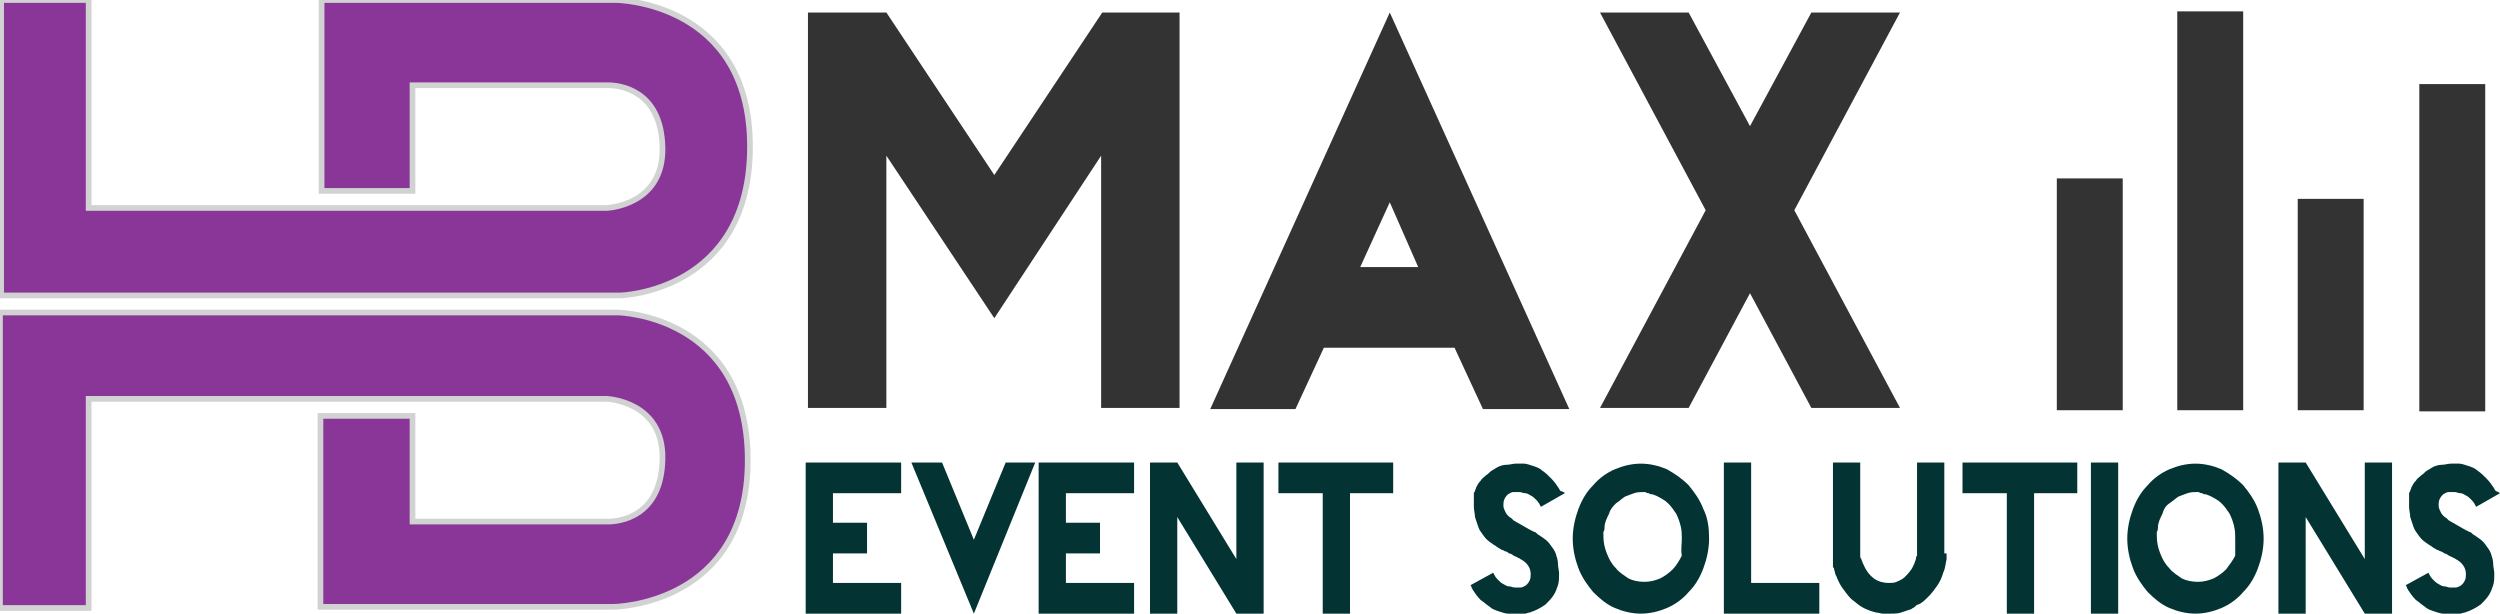 <?xml version="1.0" encoding="utf-8"?>
<!-- Generator: Adobe Illustrator 23.0.1, SVG Export Plug-In . SVG Version: 6.00 Build 0)  -->
<svg version="1.1" id="Layer_1" width="220" height="54" xmlns="http://www.w3.org/2000/svg" xmlns:xlink="http://www.w3.org/1999/xlink" x="0px" y="0px"
	 viewBox="0 0 220 54" style="enable-background:new 0 0 220 54;" xml:space="preserve">
<style type="text/css">
	.st0{fill:#8A3699;stroke:#D1D2D2;stroke-width:0.5;stroke-miterlimit:10;}
	.st1{enable-background:new    ;}
	.st2{fill:#333333;}
	.st3{fill:#033333;}
</style>
<g>
	<g>
		<g>
			<path class="st0" d="M0.1,0h7.7v18.3h45.6c0,0,5-0.2,4.9-5.3c-0.1-5.1-3.8-5.5-4.8-5.5s-17.2,0-17.2,0v9.3h-8V0h25.9
				c0,0,11.8,0.1,11.8,12.9S54.6,26,54.6,26H0.1V0z"/>
		</g>
		<g>
			<path class="st0" d="M0,53.5h7.8V35.1h45.6c0,0,5,0.2,4.9,5.3c-0.1,5.1-3.8,5.5-4.8,5.5s-17.2,0-17.2,0v-9.3h-8.1v16.8H54
				c0,0,11.8-0.1,11.8-12.9S54.4,27.5,54.4,27.5H0V53.5z"/>
		</g>
	</g>
	<g class="st1">
		<path class="st2" d="M103.8,35.9h-6.9V13.7L87.5,28L78,13.7v22.2h-6.9V1.1H78l9.5,14.3L97,1.1h6.8V35.9z"/>
		<path class="st2" d="M138.1,36h-7.6l-2.5-5.4h-11.5L114,36h-7.5l15.8-34.9L138.1,36z M124.8,23.5l-2.5-5.7l-2.6,5.7H124.8z"/>
		<path class="st2" d="M167.2,1.1l-9.3,17.4l9.3,17.4h-7.8L154,25.8l-5.4,10.1h-7.8l9.3-17.4l-9.3-17.4h7.8l5.4,10l5.4-10H167.2z"/>
	</g>
	<g class="st1">
		<path class="st3" d="M79.3,54h-8.4V40.7h8.4v2.7h-6V46h3v2.7h-3v2.6h6V54z"/>
		<path class="st3" d="M91.1,40.7L85.7,54l-5.5-13.3h2.7l2.8,6.8l2.8-6.8H91.1z"/>
		<path class="st3" d="M99.8,54h-8.4V40.7h8.4v2.7h-6V46h3v2.7h-3v2.6h6V54z"/>
		<path class="st3" d="M111.2,54h-2.4l-5.2-8.5V54h-2.4V40.7h2.4l5.2,8.5v-8.5h2.4V54z"/>
		<path class="st3" d="M122.6,43.4h-3.8V54h-2.4V43.4h-3.9v-2.7h10.1V43.4z"/>
		<path class="st3" d="M137.7,43.4l-2.1,1.2c-0.1-0.2-0.2-0.4-0.4-0.6c-0.2-0.2-0.3-0.3-0.5-0.4c-0.2-0.1-0.3-0.2-0.5-0.2
			c-0.2,0-0.3-0.1-0.5-0.1c-0.2,0-0.3,0-0.5,0c-0.2,0-0.3,0.1-0.5,0.2c-0.1,0.1-0.2,0.2-0.3,0.4c-0.1,0.2-0.1,0.4-0.1,0.6
			c0,0.2,0.1,0.4,0.2,0.6c0.1,0.2,0.3,0.4,0.5,0.5c0,0,0.1,0.1,0.1,0.1c0,0,0.1,0.1,0.1,0.1c0.2,0.1,0.5,0.3,0.7,0.4
			c0.2,0.1,0.5,0.3,0.7,0.4c0.1,0,0.1,0.1,0.2,0.1c0.1,0,0.1,0.1,0.2,0.1c0.1,0,0.2,0.1,0.3,0.2c0.1,0.1,0.2,0.1,0.3,0.2
			c0.3,0.2,0.6,0.4,0.8,0.7s0.4,0.5,0.5,0.8c0.1,0.3,0.2,0.6,0.2,0.9c0,0.3,0.1,0.6,0.1,0.9c0,0.3,0,0.7-0.1,1
			c-0.1,0.3-0.2,0.6-0.4,0.9c-0.2,0.3-0.4,0.5-0.7,0.8c-0.3,0.2-0.6,0.4-1.1,0.6c-0.1,0-0.2,0.1-0.3,0.1c-0.1,0-0.3,0.1-0.4,0.1
			c-0.1,0-0.3,0-0.4,0c-0.1,0-0.3,0-0.4,0c-0.1,0-0.2,0-0.3,0c-0.1,0-0.2,0-0.2,0c-0.1,0-0.1,0-0.2,0c-0.2,0-0.5-0.1-0.8-0.2
			c-0.3-0.1-0.6-0.2-0.8-0.4c-0.3-0.2-0.5-0.4-0.8-0.6c-0.3-0.3-0.5-0.6-0.7-0.9c0-0.1-0.1-0.1-0.1-0.2c0-0.1-0.1-0.2-0.1-0.2l2-1.1
			h0c0.1,0.2,0.2,0.4,0.4,0.6c0.2,0.2,0.3,0.3,0.5,0.4c0.2,0.1,0.3,0.2,0.5,0.2c0.2,0,0.3,0.1,0.5,0.1c0.2,0,0.3,0,0.5,0
			c0.2,0,0.3-0.1,0.5-0.2c0.1-0.1,0.2-0.2,0.3-0.4c0.1-0.2,0.1-0.4,0.1-0.6c0-0.5-0.3-1-0.9-1.3c0,0-0.1-0.1-0.2-0.1
			c-0.1-0.1-0.2-0.1-0.4-0.2c-0.1-0.1-0.3-0.2-0.4-0.2c-0.1-0.1-0.3-0.2-0.4-0.2c0,0-0.1-0.1-0.2-0.1c-0.1,0-0.1-0.1-0.2-0.1
			c-0.1-0.1-0.2-0.1-0.3-0.2c-0.1-0.1-0.2-0.1-0.3-0.2c-0.3-0.2-0.6-0.4-0.8-0.7c-0.2-0.3-0.4-0.5-0.5-0.8c-0.1-0.3-0.2-0.6-0.3-0.9
			c0-0.3-0.1-0.6-0.1-0.9c0,0,0-0.1,0-0.3c0-0.2,0-0.3,0-0.5c0,0,0-0.1,0-0.2c0-0.1,0-0.1,0-0.2c0-0.1,0.1-0.1,0.1-0.2
			c0-0.1,0.1-0.2,0.1-0.3c0.1-0.2,0.2-0.4,0.4-0.6c0.1-0.2,0.3-0.3,0.5-0.5c0.2-0.1,0.3-0.3,0.5-0.4c0.2-0.1,0.3-0.2,0.5-0.3
			c0.2-0.1,0.5-0.2,0.8-0.2c0.3,0,0.5-0.1,0.8-0.1c0.1,0,0.2,0,0.3,0c0.1,0,0.2,0,0.2,0c0.1,0,0.2,0,0.2,0c0.2,0,0.5,0.1,0.8,0.2
			c0.3,0.1,0.6,0.2,0.8,0.4c0.3,0.2,0.5,0.4,0.8,0.7c0.3,0.3,0.5,0.6,0.7,0.9c0,0.1,0.1,0.1,0.1,0.2
			C137.7,43.3,137.7,43.4,137.7,43.4z"/>
		<path class="st3" d="M150.4,47.4c0,0.9-0.2,1.8-0.5,2.6c-0.3,0.8-0.7,1.5-1.3,2.1c-0.5,0.6-1.2,1.1-1.9,1.4
			c-0.7,0.3-1.5,0.5-2.3,0.5s-1.6-0.2-2.3-0.5c-0.7-0.3-1.3-0.8-1.9-1.4c-0.5-0.6-1-1.3-1.3-2.1c-0.3-0.8-0.5-1.7-0.5-2.6
			c0-0.9,0.2-1.8,0.5-2.6c0.3-0.8,0.7-1.5,1.3-2.1c0.5-0.6,1.2-1.1,1.9-1.4c0.7-0.3,1.5-0.5,2.3-0.5c0.8,0,1.6,0.2,2.3,0.5
			c0.7,0.4,1.3,0.8,1.9,1.4c0.5,0.6,1,1.3,1.3,2.1C150.3,45.6,150.4,46.5,150.4,47.4z M148,47.4c0-0.3,0-0.7-0.1-1.1
			s-0.2-0.7-0.4-1.1c-0.2-0.3-0.4-0.6-0.7-0.9c-0.3-0.3-0.7-0.5-1.1-0.7c-0.1,0-0.2-0.1-0.3-0.1c-0.1,0-0.2,0-0.3-0.1
			c-0.1,0-0.2,0-0.3-0.1c-0.1,0-0.2,0-0.2,0c-0.2,0-0.5,0-0.8,0.1c-0.3,0.1-0.5,0.2-0.8,0.3c-0.3,0.2-0.5,0.4-0.8,0.6
			c-0.2,0.2-0.5,0.5-0.6,0.9c-0.2,0.4-0.4,0.8-0.4,1.2c0,0.1,0,0.3-0.1,0.4c0,0.1,0,0.3,0,0.4c0,0.5,0.1,1,0.3,1.5
			c0.2,0.5,0.4,0.9,0.8,1.3c0.3,0.4,0.7,0.6,1.1,0.9c0.4,0.2,0.9,0.3,1.4,0.3c0.5,0,0.9-0.1,1.4-0.3c0.4-0.2,0.8-0.5,1.1-0.8
			s0.6-0.8,0.8-1.2C147.9,48.4,148,47.9,148,47.4z"/>
		<path class="st3" d="M160.1,54h-8.4V40.7h2.4v10.6h6V54z"/>
		<path class="st3" d="M171.3,48.7c0,0,0,0.1,0,0.2c0,0.1,0,0.2,0,0.3c-0.1,0.4-0.1,0.8-0.3,1.2c-0.1,0.4-0.3,0.8-0.5,1.1
			c-0.2,0.3-0.5,0.7-0.8,1c-0.3,0.3-0.6,0.6-0.9,0.7c-0.1,0-0.2,0.1-0.3,0.2c-0.1,0.1-0.2,0.1-0.3,0.2c-0.3,0.1-0.6,0.2-0.9,0.3
			c-0.3,0.1-0.6,0.1-1,0.1c-0.2,0-0.3,0-0.6,0c-0.2,0-0.4-0.1-0.6-0.1c-0.4-0.1-0.7-0.2-1.1-0.4c-0.4-0.2-0.7-0.5-1.1-0.8
			c-0.3-0.3-0.5-0.6-0.8-1c-0.2-0.3-0.4-0.7-0.5-1c-0.1-0.1-0.1-0.3-0.2-0.6c0-0.1,0-0.1-0.1-0.2c0-0.1,0-0.1,0-0.2
			c0-0.1,0-0.2,0-0.3c0-0.1,0-0.2,0-0.3c0-0.1,0-0.2,0-0.2c0-0.1,0-0.1,0-0.1v-8.1h2.4v8c0,0,0,0,0,0.1c0,0,0,0,0,0.1
			c0,0.1,0,0.2,0.1,0.3c0,0.1,0.1,0.2,0.1,0.3c0.3,0.7,0.6,1.1,1,1.4c0.4,0.3,0.9,0.4,1.3,0.4c0.2,0,0.5,0,0.7-0.1
			c0.2-0.1,0.5-0.2,0.7-0.4c0.2-0.2,0.4-0.4,0.6-0.7c0.2-0.3,0.3-0.6,0.4-0.9c0-0.1,0-0.2,0.1-0.3c0-0.1,0-0.2,0-0.2v-8h2.4V48.7z"
			/>
		<path class="st3" d="M182.8,43.4h-3.8V54h-2.4V43.4h-3.9v-2.7h10.1V43.4z"/>
		<path class="st3" d="M186.5,54H184V40.7h2.4V54z"/>
		<path class="st3" d="M199.2,47.4c0,0.9-0.2,1.8-0.5,2.6c-0.3,0.8-0.7,1.5-1.3,2.1c-0.5,0.6-1.2,1.1-1.9,1.4
			c-0.7,0.3-1.5,0.5-2.3,0.5c-0.8,0-1.6-0.2-2.3-0.5c-0.7-0.3-1.3-0.8-1.9-1.4c-0.5-0.6-1-1.3-1.3-2.1c-0.3-0.8-0.5-1.7-0.5-2.6
			c0-0.9,0.2-1.8,0.5-2.6c0.3-0.8,0.7-1.5,1.3-2.1c0.5-0.6,1.2-1.1,1.9-1.4c0.7-0.3,1.5-0.5,2.3-0.5c0.8,0,1.6,0.2,2.3,0.5
			c0.7,0.4,1.3,0.8,1.9,1.4c0.5,0.6,1,1.3,1.3,2.1C199,45.6,199.2,46.5,199.2,47.4z M196.7,47.4c0-0.3,0-0.7-0.1-1.1
			c-0.1-0.4-0.2-0.7-0.4-1.1c-0.2-0.3-0.4-0.6-0.7-0.9c-0.3-0.3-0.7-0.5-1.1-0.7c-0.1,0-0.2-0.1-0.3-0.1c-0.1,0-0.2,0-0.3-0.1
			c-0.1,0-0.2,0-0.3-0.1c-0.1,0-0.2,0-0.2,0c-0.2,0-0.5,0-0.8,0.1c-0.3,0.1-0.5,0.2-0.8,0.3c-0.3,0.2-0.5,0.4-0.8,0.6
			s-0.5,0.5-0.6,0.9c-0.2,0.4-0.4,0.8-0.4,1.2c0,0.1,0,0.3-0.1,0.4c0,0.1,0,0.3,0,0.4c0,0.5,0.1,1,0.3,1.5c0.2,0.5,0.4,0.9,0.8,1.3
			c0.3,0.4,0.7,0.6,1.1,0.9c0.4,0.2,0.9,0.3,1.4,0.3c0.5,0,0.9-0.1,1.4-0.3c0.4-0.2,0.8-0.5,1.1-0.8c0.3-0.4,0.6-0.8,0.8-1.2
			C196.7,48.4,196.7,47.9,196.7,47.4z"/>
		<path class="st3" d="M210.5,54h-2.4l-5.2-8.5V54h-2.4V40.7h2.4l5.2,8.5v-8.5h2.4V54z"/>
		<path class="st3" d="M220,43.4l-2.1,1.2c-0.1-0.2-0.2-0.4-0.4-0.6c-0.2-0.2-0.3-0.3-0.5-0.4c-0.2-0.1-0.3-0.2-0.5-0.2
			s-0.3-0.1-0.5-0.1c-0.2,0-0.3,0-0.5,0c-0.2,0-0.3,0.1-0.5,0.2c-0.1,0.1-0.2,0.2-0.3,0.4c-0.1,0.2-0.1,0.4-0.1,0.6
			c0,0.2,0.1,0.4,0.2,0.6c0.1,0.2,0.3,0.4,0.5,0.5c0,0,0.1,0.1,0.1,0.1c0,0,0.1,0.1,0.1,0.1c0.2,0.1,0.5,0.3,0.7,0.4
			c0.2,0.1,0.5,0.3,0.7,0.4c0.1,0,0.1,0.1,0.2,0.1c0.1,0,0.1,0.1,0.2,0.1c0.1,0,0.2,0.1,0.3,0.2c0.1,0.1,0.2,0.1,0.3,0.2
			c0.3,0.2,0.6,0.4,0.8,0.7s0.4,0.5,0.5,0.8c0.1,0.3,0.2,0.6,0.2,0.9c0,0.3,0.1,0.6,0.1,0.9c0,0.3,0,0.7-0.1,1
			c-0.1,0.3-0.2,0.6-0.4,0.9c-0.2,0.3-0.4,0.5-0.7,0.8c-0.3,0.2-0.6,0.4-1.1,0.6c-0.1,0-0.2,0.1-0.3,0.1c-0.1,0-0.3,0.1-0.4,0.1
			c-0.1,0-0.3,0-0.4,0c-0.1,0-0.3,0-0.4,0c-0.1,0-0.2,0-0.3,0c-0.1,0-0.2,0-0.2,0c-0.1,0-0.1,0-0.2,0c-0.2,0-0.5-0.1-0.8-0.2
			c-0.3-0.1-0.6-0.2-0.8-0.4c-0.3-0.2-0.5-0.4-0.8-0.6c-0.3-0.3-0.5-0.6-0.7-0.9c0-0.1-0.1-0.1-0.1-0.2c0-0.1-0.1-0.2-0.1-0.2l2-1.1
			h0c0.1,0.2,0.2,0.4,0.4,0.6c0.2,0.2,0.3,0.3,0.5,0.4c0.2,0.1,0.3,0.2,0.5,0.2c0.2,0,0.3,0.1,0.5,0.1c0.2,0,0.3,0,0.5,0
			s0.3-0.1,0.5-0.2c0.1-0.1,0.2-0.2,0.3-0.4c0.1-0.2,0.1-0.4,0.1-0.6c0-0.5-0.3-1-0.9-1.3c0,0-0.1-0.1-0.2-0.1
			c-0.1-0.1-0.2-0.1-0.4-0.2c-0.1-0.1-0.3-0.2-0.4-0.2c-0.1-0.1-0.3-0.2-0.4-0.2c0,0-0.1-0.1-0.2-0.1c-0.1,0-0.1-0.1-0.2-0.1
			c-0.1-0.1-0.2-0.1-0.3-0.2c-0.1-0.1-0.2-0.1-0.3-0.2c-0.3-0.2-0.6-0.4-0.8-0.7c-0.2-0.3-0.4-0.5-0.5-0.8c-0.1-0.3-0.2-0.6-0.3-0.9
			c0-0.3-0.1-0.6-0.1-0.9c0,0,0-0.1,0-0.3c0-0.2,0-0.3,0-0.5c0,0,0-0.1,0-0.2c0-0.1,0-0.1,0-0.2c0-0.1,0.1-0.1,0.1-0.2
			c0-0.1,0.1-0.2,0.1-0.3c0.1-0.2,0.2-0.4,0.4-0.6c0.1-0.2,0.3-0.3,0.5-0.5c0.2-0.1,0.3-0.3,0.5-0.4c0.2-0.1,0.3-0.2,0.5-0.3
			c0.2-0.1,0.5-0.2,0.8-0.2s0.5-0.1,0.8-0.1c0.1,0,0.2,0,0.3,0c0.1,0,0.2,0,0.2,0c0.1,0,0.2,0,0.2,0c0.2,0,0.5,0.1,0.8,0.2
			c0.3,0.1,0.6,0.2,0.8,0.4c0.3,0.2,0.5,0.4,0.8,0.7c0.3,0.3,0.5,0.6,0.7,0.9c0,0.1,0.1,0.1,0.1,0.2C219.9,43.3,220,43.4,220,43.4z"
			/>
	</g>
	<g>
		<rect x="181" y="15.7" class="st2" width="5.8" height="20.4"/>
		<rect x="202.2" y="17.5" class="st2" width="5.8" height="18.6"/>
		<rect x="212.9" y="7.4" class="st2" width="5.8" height="28.8"/>
		<rect x="191.6" y="1" class="st2" width="5.8" height="35.1"/>
	</g>
</g>
</svg>
